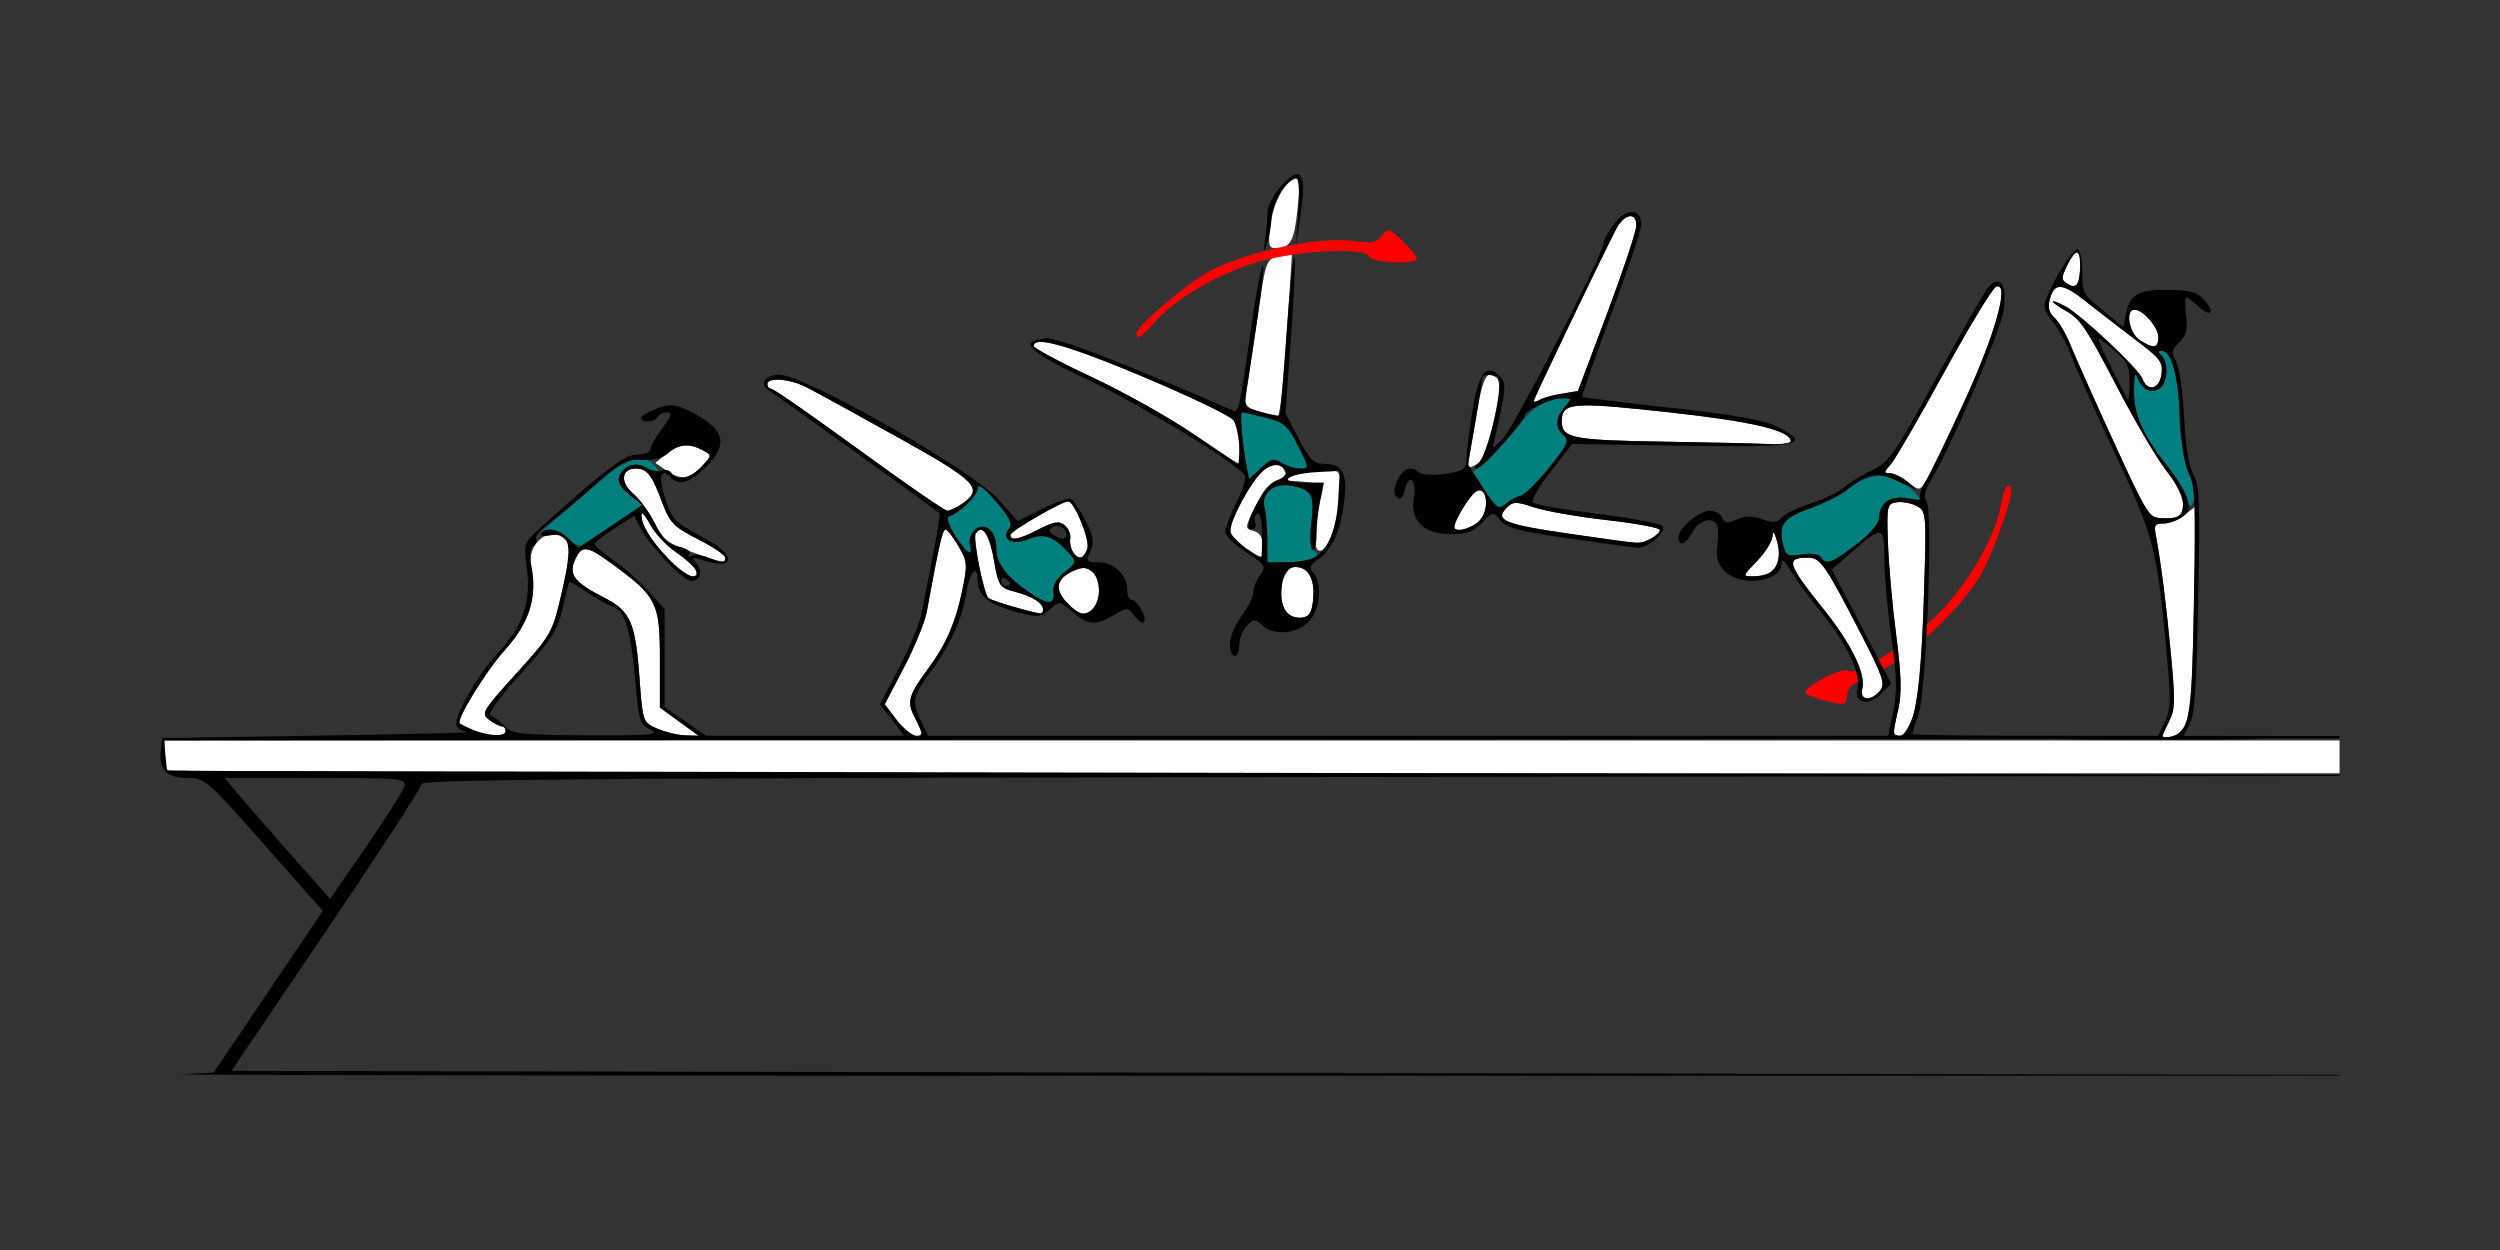 <?xml version="1.0" encoding="UTF-8" standalone="no"?>
<!-- Created with Inkscape (http://www.inkscape.org/) -->

<svg
   xmlns:dc="http://purl.org/dc/elements/1.1/"
   xmlns:cc="http://creativecommons.org/ns#"
   xmlns:rdf="http://www.w3.org/1999/02/22-rdf-syntax-ns#"
   xmlns:svg="http://www.w3.org/2000/svg"
   xmlns="http://www.w3.org/2000/svg"
   xmlns:sodipodi="http://sodipodi.sourceforge.net/DTD/sodipodi-0.dtd"
   xmlns:inkscape="http://www.inkscape.org/namespaces/inkscape"
   id="svg3394"
   version="1.1"
   inkscape:version="0.91 r13725"
   width="500"
   height="250"
   viewBox="0 0 500 250"
   sodipodi:docname="bb740306.svg">
  <rect x="0" y="0" width="500" height="250" fill="#333333" stroke="none"/>
  <defs
     id="defs3398" />
  <sodipodi:namedview
     pagecolor="#b1b1b1"
     bordercolor="#666666"
     borderopacity="1"
     objecttolerance="10"
     gridtolerance="10"
     guidetolerance="10"
     inkscape:pageopacity="0"
     inkscape:pageshadow="2"
     inkscape:window-width="1777"
     inkscape:window-height="755"
     id="namedview3396"
     showgrid="false"
     inkscape:zoom="1.4142136"
     inkscape:cx="344.97989"
     inkscape:cy="156.79978"
     inkscape:window-x="0"
     inkscape:window-y="0"
     inkscape:window-maximized="0"
     inkscape:current-layer="svg3394"
     inkscape:document-units="px" />
  <g
     id="g4410"
     transform="translate(-4.9133382e-7,12.5)">
    <path
       inkscape:connector-curvature="0"
       id="path4408"
       d="m 402.133,85.066 c 0.648,1.123 -2.639,10.929 -5.595,16.692 -3.559,6.938 -15.515,18.06 -22.523,20.951 -3.628,1.497 -4.409,2.156 -4.597,3.881 -0.213,1.955 -0.454,2.022 -4.091,1.129 -2.126,-0.521 -4.036,-1.245 -4.246,-1.608 -0.64,-1.109 7.477,-5.344 8.501,-4.435 1.338,1.188 10.902,-4.716 17.305,-10.681 5.961,-5.553 11.912,-15.445 13.196,-21.934 0.822,-4.152 1.357,-5.195 2.05,-3.995 z"
       style="fill:#fe0000" />
    <path
       style="fill:#fefefe"
       d="m 259.305,23.236 c -0.092,-0.016 -0.195,-0.002 -0.312,0.037 -2.196,0.734 -4.391,4.922 -4.939,9.424 -0.464,3.81 -0.308,4.45 1.076,4.438 2.963,-0.026 3.7,-1.342 4.383,-7.826 0.464,-4.413 0.436,-5.964 -0.207,-6.072 z m 66.844,7.492 c -0.863,-0.038 -2.062,0.892 -2.971,2.672 -3.448,6.748 -16.432,33.837 -16.432,34.281 0,0.284 0.512,0.2 1.137,-0.188 0.625,-0.388 2.612,-0.946 4.416,-1.24 l 3.281,-0.535 5.818,-15.457 c 3.201,-8.501 5.841,-16.437 5.865,-17.635 0.025,-1.255 -0.444,-1.869 -1.115,-1.898 z m -67.748,7.57 -2.473,0.475 c -2.808,0.539 -2.74,0.33 -4.809,14.783 -0.812,5.672 -1.694,11.452 -1.961,12.846 -0.426,2.227 -0.108,2.644 2.617,3.432 1.706,0.493 3.359,0.934 3.674,0.98 0.593,0.088 1.284,-6.713 2.338,-23.012 l 0.613,-9.504 z m 141.072,6.467 c -0.076,0.008 -0.157,0.026 -0.244,0.055 -0.688,0.23 -5.37,7.945 -10.404,17.145 -5.034,9.199 -9.855,17.504 -10.713,18.455 -1.361,1.509 -1.376,1.73 -0.117,1.73 0.794,0 2.426,0.798 3.629,1.775 2.124,1.725 2.222,1.726 3.396,0.045 0.665,-0.952 4.13,-8.093 7.701,-15.869 6.25,-13.611 9.112,-23.573 6.752,-23.336 z M 208.045,55.879 c -0.874,0.017 -1.299,0.293 -1.299,0.82 0,0.44 5.183,3.217 11.516,6.172 6.333,2.955 15.479,8.074 20.326,11.375 4.847,3.301 8.918,6.008 9.047,6.016 0.819,0.048 0.018,-7.421 -0.936,-8.717 -0.643,-0.873 -8.692,-4.751 -17.889,-8.617 -11.464,-4.819 -18.143,-7.099 -20.766,-7.049 z m 89.863,6.584 c -0.816,0 -1.621,2.2 -2.316,6.328 -0.586,3.48 -1.314,7.743 -1.619,9.473 -0.513,2.908 -0.417,3.071 1.291,2.154 1.339,-0.719 2.293,-3.057 3.467,-8.508 1.632,-7.578 1.469,-9.447 -0.822,-9.447 z M 155.049,63.441 c -0.953,0.064 -1.574,0.356 -1.574,0.896 0,0.516 0.369,0.938 0.818,0.938 0.45,0 8.331,5.484 17.514,12.188 9.183,6.703 17.133,12.188 17.666,12.188 0.533,0 1.904,-0.658 3.047,-1.461 4.257,-2.991 2.821,-4.448 -13.109,-13.312 -8.353,-4.648 -16.533,-9.133 -18.178,-9.965 -2.086,-1.055 -4.596,-1.578 -6.184,-1.471 z m 161.799,5.146 c -3.921,0.088 -4.494,1.087 -4.494,3.25 0,3.26 2.183,3.701 19.695,3.984 9.471,0.153 19.219,0.374 21.66,0.49 2.442,0.117 4.439,-0.131 4.439,-0.551 0,-2.171 -7.717,-3.994 -24.77,-5.848 -8.407,-0.914 -13.482,-1.395 -16.531,-1.326 z m -179.123,8.018 c -1.464,-0.121 -2.825,0.43 -4.418,1.688 l -2.24,1.768 2.092,1.463 c 2.959,2.071 4.724,1.9 7.158,-0.699 2.108,-2.251 2.11,-2.269 0.225,-3.281 -1.023,-0.549 -1.938,-0.865 -2.816,-0.938 z m 117.682,3.676 c -1.854,-0.145 -4.835,2.967 -7.434,8.16 -2.636,5.27 -2.508,6.306 1.062,8.6 3.761,2.416 3.506,2.45 3.506,-0.447 0,-1.628 -0.606,-2.592 -1.834,-2.914 -1.784,-0.468 -1.772,-0.603 0.424,-4.951 2.611,-5.168 3.132,-5.444 9.197,-4.904 4.225,0.376 4.478,0.545 3.953,2.645 -1.321,5.278 -1.637,10.46 -0.676,11.057 1.495,0.927 3.563,-3.87 4.305,-9.988 0.772,-6.363 0.066,-6.981 -6.398,-5.598 -3.308,0.708 -4.297,0.628 -4.684,-0.383 -0.312,-0.815 -0.804,-1.227 -1.422,-1.275 z m -128.242,0.932 c -2.915,0 -3.21,2.759 -0.535,5.012 1.318,1.11 3.248,3.749 4.289,5.863 1.626,3.302 2.658,4.116 7.318,5.77 6.504,2.307 6.828,2.364 6.828,1.182 0,-0.508 -2.456,-2.168 -5.457,-3.688 -4.819,-2.44 -5.653,-3.291 -7.141,-7.279 -2.1,-5.631 -3.049,-6.859 -5.303,-6.859 z m 168.586,4.367 c -0.238,0.038 -0.501,0.166 -0.785,0.402 -1.338,1.114 -4.105,5.767 -4.105,6.902 0,1.271 3.609,0.337 5.105,-1.322 1.909,-2.116 1.453,-6.251 -0.215,-5.982 z m -82.115,2.195 c -1.275,0 -11.561,5.955 -11.561,6.693 0,1.28 1.655,0.953 5.715,-1.125 3.01,-1.541 4.049,-1.7 5.139,-0.793 0.751,0.625 1.254,1.809 1.119,2.633 -0.135,0.823 0.085,2.025 0.488,2.67 1.066,1.705 2.281,1.436 2.941,-0.65 0.541,-1.71 -2.604,-9.428 -3.842,-9.428 z m 166.68,0.145 c -0.345,-0.018 -0.671,-0.009 -0.953,0.031 -1.958,0.28 -2.041,0.666 -1.771,8.262 0.156,4.383 0.902,12.681 1.658,18.439 0.997,7.599 1.117,11.584 0.439,14.531 -0.513,2.233 -0.943,4.377 -0.955,4.764 -0.013,0.387 0.573,0.703 1.303,0.703 2.643,0 4.101,-8.325 4.711,-26.898 0.578,-17.611 0.55,-18.013 -1.369,-19.043 -0.809,-0.434 -2.027,-0.734 -3.062,-0.789 z m -77.117,0.166 c -0.771,0.016 -1.249,0.35 -1.906,1.01 -2.427,2.435 -0.339,3.293 12.531,5.15 6.645,0.959 12.636,1.794 13.312,1.855 1.597,0.144 4.846,-1.605 4.846,-2.609 0,-0.429 -4.731,-1.313 -10.514,-1.965 -5.783,-0.652 -12.358,-1.8 -14.609,-2.549 -1.827,-0.608 -2.889,-0.909 -3.66,-0.893 z m -174.768,2.102 c -0.091,-0.015 -0.143,0.057 -0.148,0.227 -0.064,2 1.823,5.092 5.4,8.846 1.843,1.934 3.931,3.516 4.641,3.516 2.136,0 0.736,-2.194 -3.049,-4.779 -1.961,-1.339 -4.328,-3.87 -5.26,-5.625 -0.699,-1.316 -1.312,-2.14 -1.584,-2.184 z m 60.658,3.213 c -0.58,0 -1.375,3.491 -3.727,16.406 -0.376,2.062 -2.422,7.078 -4.549,11.146 l -3.867,7.398 2.395,3.148 c 1.317,1.732 2.976,3.15 3.686,3.15 1.632,0 1.618,-0.4 -0.139,-3.807 -1.562,-3.029 -1.188,-4.306 2.867,-9.787 3.412,-4.613 5.343,-9.035 6.643,-15.213 1.148,-5.455 1.1,-6.054 -0.715,-9.141 -1.068,-1.817 -2.235,-3.303 -2.594,-3.303 z m 7.02,0.057 c -0.333,0.011 -0.666,0.267 -0.986,0.787 -0.58,0.941 1.596,11.905 2.553,12.865 0.277,0.278 2.536,1.067 5.021,1.752 5.683,1.566 5.92,1.59 5.92,0.59 1e-5,-1.341 -2.119,-2.702 -5.607,-3.602 -3.107,-0.801 -3.319,-1.12 -4.221,-6.34 -0.675,-3.908 -1.679,-6.085 -2.68,-6.053 z m 158.539,0.518 c -0.084,0.045 -0.135,0.309 -0.156,0.787 -0.044,1.007 -1.424,3.222 -3.066,4.922 -2.981,3.086 -2.983,3.091 -0.701,3.076 4.23,-0.027 5.974,-2.721 4.643,-7.172 -0.346,-1.157 -0.579,-1.688 -0.719,-1.613 z m -243.842,0.387 c -2.624,-0.19 -5.339,2.821 -4.549,6.43 1.295,5.915 -0.389,11.277 -5.219,16.627 -3.887,4.305 -9.965,14.221 -9.072,14.797 0.163,0.105 1.348,0.668 2.633,1.25 2.956,1.339 6.541,1.475 6.541,0.248 0,-0.516 -0.34,-0.938 -0.756,-0.938 -0.416,0 -1.558,-0.589 -2.539,-1.309 -1.687,-1.237 -1.392,-1.743 5.42,-9.27 7.1,-7.845 7.233,-8.085 9.172,-16.533 1.564,-6.815 1.734,-8.854 0.828,-9.949 -0.721,-0.871 -1.584,-1.29 -2.459,-1.354 z m 6.172,2.971 c -0.846,0.066 -1.369,0.794 -1.977,2.133 -1.342,2.954 -0.122,4.536 5.836,7.564 5.309,2.699 6.282,4.979 7.107,16.639 0.576,8.142 0.636,8.303 3.48,9.555 1.591,0.7 4.113,1.308 5.604,1.35 l 2.709,0.078 -3.877,-2.818 -3.879,-2.818 0,-9.768 c 0,-11.124 -0.63,-12.397 -9.279,-18.766 -3.017,-2.221 -4.637,-3.233 -5.725,-3.148 z m 244.611,1.693 c -4.549,0 -4.192,1.174 3.127,10.312 5.526,6.9 8.495,12.978 7.744,15.857 -0.625,2.398 1.682,2.681 3.541,0.434 1.084,-1.311 0.579,-2.838 -3.67,-11.078 -7.32,-14.197 -8.241,-15.525 -10.742,-15.525 z M 259.069,100.9 c -2.775,0 -3.989,6.859 -1.633,9.223 0.637,0.639 2.005,1.039 3.039,0.891 1.445,-0.208 1.948,-1.1 2.174,-3.852 0.322,-3.925 -1.015,-6.262 -3.58,-6.262 z m -42.289,0.201 c -0.579,-0.019 -1.245,0.18 -2.143,0.59 -3.364,1.538 -3.796,3.625 -1.303,6.287 1.183,1.263 2.623,2.297 3.201,2.297 3.158,0 4.533,-6.24 1.865,-8.461 -0.55,-0.458 -1.042,-0.694 -1.621,-0.713 z m -183.865,34.486 0,2.656 c 0,1.461 0.28,2.938 0.623,3.281 0.343,0.344 115.997,0.625 257.01,0.625 l 177.365,0 0,-6.562 -177.988,0 -257.01,0 z"
       id="path3414"
       inkscape:connector-curvature="0" />
    <path
       style="fill:#007f7f"
       d="m 205.812,105.947 c -4.634,-3.233 -6.542,-5.796 -6.542,-8.786 0,-3.446 -2.244,-5.394 -4.271,-3.707 -0.807,0.672 -1.267,1.989 -1.022,2.927 0.708,2.714 -0.597,1.917 -2.977,-1.818 -1.259,-1.976 -1.777,-3.585 -1.215,-3.773 2.242,-0.75 5.746,-4.2 5.749,-5.661 0.002,-1.021 1.281,-0.092 3.644,2.646 2.715,3.146 3.39,4.527 2.654,5.43 -1.752,2.15 0.623,3.464 3.843,2.126 3.066,-1.274 5.037,-0.618 7.995,2.66 1.737,1.925 1.726,1.982 -0.753,3.938 -1.561,1.232 -2.411,2.713 -2.24,3.906 0.389,2.716 -1.083,2.75 -4.865,0.112 z m 47.651,-10.438 c -0.007,-2.449 -0.25,-5.339 -0.54,-6.423 -0.802,-2.996 1.849,-5.126 5.495,-4.415 4.005,0.781 4.52,1.775 3.85,7.443 -0.389,3.288 -0.212,5.03 0.56,5.508 1.834,1.137 -0.878,2.309 -5.38,2.326 l -3.972,0.014 -0.013,-4.453 z m 110.697,3.412 c -0.375,-0.609 -1.948,-0.828 -3.791,-0.528 -2.733,0.445 -3.222,0.221 -3.702,-1.698 -1.058,-4.227 -0.1,-5.567 5.369,-7.515 2.895,-1.031 6.044,-2.559 6.997,-3.395 4.79,-4.203 10.041,-4.144 13.92,0.156 1.63,1.806 1.602,1.834 -1.287,1.254 -3.435,-0.689 -5.735,0.79 -5.814,3.74 -0.034,1.252 -1.765,3.303 -4.655,5.51 -4.894,3.739 -6.016,4.133 -7.038,2.475 z M 113.736,95.252 c -1.724,-1.911 -4.046,-2.381 -5.68,-1.15 -0.514,0.387 0.293,-0.352 1.793,-1.641 1.5,-1.289 5.499,-4.77 8.888,-7.734 6.415,-5.612 10.001,-6.773 12.308,-3.984 1.389,1.679 0.631,1.818 -1.758,0.321 -2.063,-1.293 -4.591,-0.509 -5.43,1.683 -0.407,1.065 0.243,2.254 2.001,3.661 l 2.605,2.083 -5.485,3.697 c -3.017,2.033 -5.954,3.972 -6.528,4.307 -0.574,0.335 -1.796,-0.224 -2.715,-1.243 z m 183.334,-9.483 -2.528,-3.873 1.942,-1.365 c 1.068,-0.75 3.65,-3.541 5.738,-6.202 4.191,-5.34 6.661,-7.098 10.043,-7.148 2.119,-0.031 2.159,0.065 0.701,1.681 -1.906,2.113 -1.979,4.259 -0.194,5.745 1.145,0.953 0.694,1.941 -2.946,6.443 -2.364,2.924 -4.971,5.466 -5.792,5.648 -0.821,0.182 -2.156,0.919 -2.965,1.637 -1.292,1.147 -1.78,0.833 -4,-2.567 z m -47.692,-4.673 c -0.872,-4.274 -1.47,-11.134 -0.971,-11.134 0.277,0 2.392,0.477 4.701,1.061 3.697,0.934 4.474,1.606 6.504,5.625 2.249,4.453 2.259,4.564 0.408,4.564 -1.044,0 -2.715,-0.512 -3.714,-1.138 -1.533,-0.96 -2.181,-0.796 -4.145,1.056 l -2.329,2.194 z"
       id="path3410"
       inkscape:connector-curvature="0"
       sodipodi:nodetypes="sssssscssssssscssssscccssssssscsssssssssscsssscsssssssssssssssscs" />
    <path
       style="fill:#fe0000"
       d="m 227.307,54.22 c 0,-1.296 7.749,-8.145 13.191,-11.658 6.551,-4.229 22.466,-7.883 29.982,-6.883 3.89,0.518 4.896,0.337 5.921,-1.062 1.162,-1.587 1.404,-1.524 4.108,1.068 1.58,1.514 2.873,3.096 2.873,3.516 0,1.281 -9.148,0.89 -9.58,-0.41 -0.565,-1.697 -11.799,-1.367 -20.327,0.597 -7.939,1.829 -18.039,7.42 -22.396,12.398 -2.787,3.185 -3.773,3.82 -3.773,2.435 z"
       id="path3408"
       inkscape:connector-curvature="0" />
    <path
       style="fill:#000000"
       d="m 259.535,22.332 c -0.725,-0.074 -1.823,0.74 -3.318,2.41 -1.508,1.684 -2.742,4.057 -2.742,5.273 0,1.216 -0.203,3.637 -0.453,5.377 -0.389,2.705 -0.335,2.824 0.373,0.82 0.456,-1.289 0.871,-3.659 0.922,-5.266 0.093,-2.93 3.161,-7.859 4.891,-7.859 0.567,0 0.739,2.624 0.447,6.797 l -0.475,6.797 0.957,-6.443 c 0.773,-5.194 0.606,-7.783 -0.602,-7.906 z m 66.977,7.568 c -1.017,-0.069 -2.338,0.645 -3.555,2.17 -1.2,1.505 -2.184,3.266 -2.188,3.916 -0.008,2.082 -17.553,36.215 -20.115,39.133 -1.358,1.547 -2.275,2.168 -2.037,1.381 0.238,-0.787 0.943,-3.895 1.566,-6.908 0.971,-4.69 0.93,-5.682 -0.285,-6.9 -2.575,-2.583 -4.117,-0.714 -5.322,6.457 -0.631,3.751 -1.199,8.105 -1.264,9.676 -0.109,2.65 -0.419,2.898 -4.322,3.434 -2.313,0.318 -4.605,0.212 -5.094,-0.234 -1.601,-1.464 -3.339,-0.852 -4.434,1.559 -0.749,1.649 -0.78,2.667 -0.1,3.35 0.68,0.683 1.165,0.235 1.592,-1.471 0.878,-3.51 2.403,-2.016 1.793,1.756 -0.723,4.467 2.064,7.121 7.48,7.121 3.083,0 4.554,-0.546 6.195,-2.299 2.129,-2.273 2.169,-2.278 3.668,-0.447 1.198,1.463 4.061,2.217 13.664,3.594 6.682,0.958 12.839,1.792 13.682,1.854 2.227,0.161 6.168,-3.294 5.01,-4.393 -0.514,-0.488 -6.372,-1.563 -13.018,-2.391 -6.646,-0.827 -12.42,-1.841 -12.83,-2.252 -0.41,-0.411 1.185,-3.216 3.545,-6.232 l 4.291,-5.484 22.01,0.354 c 23.64,0.379 26.206,-0.126 19.094,-3.766 -2.675,-1.369 -8.42,-2.397 -21.248,-3.803 -9.67,-1.06 -17.704,-2.051 -17.854,-2.201 -0.15,-0.15 2.445,-7.533 5.766,-16.408 3.321,-8.875 6.039,-16.991 6.039,-18.035 0,-1.607 -0.713,-2.459 -1.73,-2.527 z m -0.363,0.828 c 0.671,0.029 1.141,0.643 1.115,1.898 -0.024,1.198 -2.665,9.134 -5.865,17.635 l -5.818,15.457 -3.281,0.535 c -1.804,0.294 -3.791,0.853 -4.416,1.24 -0.625,0.388 -1.137,0.472 -1.137,0.188 0,-0.444 12.984,-27.533 16.432,-34.281 0.909,-1.78 2.108,-2.71 2.971,-2.672 z m -67.307,8.141 c -0.266,0.219 -0.923,6.727 -1.52,15.162 -0.636,8.997 -1.261,16.461 -1.387,16.588 -0.126,0.126 -1.785,-0.2 -3.686,-0.727 -3.339,-0.925 -3.437,-1.075 -2.928,-4.428 0.29,-1.909 1.281,-8.451 2.205,-14.539 0.924,-6.088 1.383,-10.728 1.021,-10.312 -0.362,0.416 -1.373,5.818 -2.248,12.006 -2.344,16.568 -2.549,17.504 -3.715,16.992 -20.837,-9.152 -35.166,-14.686 -37.43,-14.457 -5.687,0.575 -3.608,2.618 8.486,8.338 10.576,5.001 29.581,16.555 31.322,19.043 0.346,0.494 -0.391,2.915 -1.637,5.381 -1.246,2.466 -2.264,5.139 -2.264,5.941 0,0.802 1.878,2.653 4.174,4.113 3.842,2.444 4.068,2.798 2.834,4.434 -0.737,0.977 -1.355,2.544 -1.371,3.48 -0.016,0.937 -1.08,3.085 -2.365,4.775 -1.285,1.69 -2.338,4.193 -2.338,5.562 0,1.369 0.422,2.49 0.936,2.49 0.514,0 0.934,-1.025 0.934,-2.277 0,-1.252 0.682,-2.96 1.514,-3.795 1.367,-1.371 1.668,-1.377 3.111,-0.066 2.28,2.07 6.574,1.792 9.1,-0.588 2.4,-2.262 2.995,-8.002 1.033,-9.971 -0.884,-0.887 -0.677,-1.45 0.941,-2.588 2.855,-2.006 4.494,-5.601 5.246,-11.504 0.733,-5.751 -0.261,-7.647 -4.004,-7.65 -2.021,-0.002 -2.92,-0.897 -5.09,-5.062 l -2.637,-5.061 1.109,-15 c 0.61,-8.25 0.924,-15.557 0.697,-16.238 -0.014,-0.043 -0.029,-0.058 -0.047,-0.043 z m 140.729,4.959 c -0.075,-0.007 -0.154,-0.005 -0.234,0.006 -0.431,0.056 -0.938,0.361 -1.506,0.939 -0.693,0.706 -5.41,8.877 -10.48,18.158 -8.366,15.314 -9.56,17.035 -12.902,18.609 -2.026,0.954 -4.523,2.483 -5.551,3.398 -1.028,0.915 -4.046,2.372 -6.705,3.238 -2.659,0.866 -5.313,2.154 -5.898,2.861 -0.824,0.996 -1.7,1.062 -3.883,0.299 -2.011,-0.703 -3.476,-0.684 -5.113,0.064 -1.852,0.846 -2.4,0.778 -2.832,-0.352 -0.295,-0.77 -1.41,-1.4 -2.479,-1.4 -2.207,0 -6.268,3.446 -6.268,5.318 0,2.002 1.451,1.433 2.803,-1.1 1.317,-2.469 4.225,-3.159 4.938,-1.172 0.231,0.645 0.219,2.496 -0.027,4.113 -0.328,2.155 0.081,3.471 1.527,4.922 3.261,3.271 11.316,2.155 11.324,-1.568 0.002,-1.007 0.736,-0.401 1.965,1.621 1.079,1.776 3.869,5.573 6.199,8.438 4.895,6.017 7.808,12.17 7.08,14.961 -0.764,2.932 2.204,3.632 4.689,1.105 l 2.025,-2.059 -5.943,-11.418 -5.943,-11.418 3.605,-3.141 c 6.619,-5.766 6.877,-5.73 6.896,0.973 0.009,3.241 0.647,10.322 1.416,15.736 1.082,7.617 1.168,10.957 0.383,14.766 l -1.014,4.922 -96.023,0 -96.021,0 -1.582,-3.33 c -1.722,-3.621 -1.438,-4.712 2.676,-10.264 3.399,-4.587 5.816,-10.067 6.521,-14.789 0.636,-4.256 2.318,-6.24 2.318,-2.734 0,3.008 2.233,4.886 7.455,6.268 4.771,1.262 5.232,1.234 7.004,-0.424 1.866,-1.746 1.94,-1.739 4.52,0.498 3.12,2.706 4.578,2.818 8.283,0.635 2.679,-1.579 2.834,-1.573 4.107,0.166 0.728,0.994 1.571,1.557 1.875,1.252 0.739,-0.741 -1.293,-4.465 -2.436,-4.465 -0.496,0 -0.902,-0.918 -0.902,-2.037 0,-2.922 -2.667,-5.463 -5.732,-5.463 -2.432,0 -2.559,-0.174 -1.635,-2.209 0.801,-1.763 0.611,-2.977 -0.941,-6.029 -1.069,-2.102 -2.355,-4.077 -2.857,-4.389 -0.502,-0.311 -3.121,0.558 -5.82,1.93 l -4.908,2.494 -3.771,-4.293 c -5.074,-5.774 -38.817,-25.004 -43.873,-25.004 -2.994,0 -4.191,1.928 -2,3.223 1.365,0.806 32.919,23.514 33.998,24.467 0.17,0.15 -0.397,3.789 -1.258,8.088 -0.861,4.299 -1.863,9.504 -2.229,11.566 -0.365,2.062 -2.406,7.078 -4.533,11.146 l -3.865,7.398 2.395,3.148 2.395,3.15 -19.803,0 -19.803,0 -4.141,-2.857 -4.141,-2.857 0,-9.797 0,-9.797 -3.254,-3.613 c -1.79,-1.988 -4.945,-4.789 -7.01,-6.225 -2.065,-1.436 -3.752,-2.869 -3.748,-3.186 0.004,-0.317 1.789,-1.717 3.967,-3.113 l 3.959,-2.539 1.281,2.539 c 1.653,3.279 8.59,10.508 10.084,10.508 1.863,0 2.457,-1.84 1.117,-3.459 -1.099,-1.329 -0.975,-1.415 1.088,-0.756 6.723,2.149 7.039,-0.851 0.461,-4.375 -6.113,-3.274 -6.389,-3.558 -7.896,-8.141 -1.335,-4.059 -0.822,-5.982 1.088,-4.066 1.803,1.809 3.729,1.288 6.996,-1.889 4.877,-4.742 3.96,-7.841 -3.379,-11.402 -2.665,-1.293 -3.705,-1.36 -6.309,-0.416 -1.715,0.622 -3.117,1.467 -3.117,1.879 0,1.075 2.585,0.927 3.271,-0.188 0.318,-0.516 1.204,-0.938 1.971,-0.938 1.039,0 0.786,0.799 -0.99,3.135 -1.311,1.724 -2.383,3.623 -2.383,4.219 0,0.596 -1.174,1.084 -2.607,1.084 -2.487,0 -6.328,2.892 -19.217,14.463 -3.481,3.125 -3.581,3.381 -2.982,7.748 0.964,7.033 -0.576,11.909 -5.398,17.08 -4.498,4.824 -9.48,13.624 -8.559,15.119 0.306,0.496 1.268,0.999 2.137,1.117 0.869,0.118 -12.509,0.435 -29.729,0.703 l -31.309,0.488 -0.301,2.635 c -0.407,3.565 1.293,5.334 5.127,5.334 3.787,0 3.813,0.021 16.982,14.943 l 10.293,11.662 -10.91,16.166 -10.91,16.168 -6.543,0.344 c -3.598,0.189 109.953,0.324 252.336,0.299 l 179.391,-0.033 0,-0.162 -171.072,-0.322 -250.561,-0.471 19.02,-28.092 c 10.46,-15.451 19.018,-28.634 19.018,-29.297 0,-0.978 43.655,-1.249 231.543,-1.438 l 152.053,-0.152 0,-0.227 -177.521,-0.324 -257.008,-0.471 -0.293,-3.047 -0.293,-3.047 257.301,-0.182 c 69.823,-0.049 132.407,-0.13 177.814,-0.223 l 0,-0.463 -53.93,-0.07 -10.586,0 c -11.522,0 -20.949,-0.159 -20.949,-0.352 0,-0.193 0.568,-1.986 1.264,-3.984 1.569,-4.508 2.924,-40.47 1.602,-42.512 -0.619,-0.956 -0.36,-2.25 0.844,-4.219 4.068,-6.652 14.043,-30.012 14.594,-34.174 0.455,-3.442 -0.05,-5.479 -1.18,-5.582 z m -0.104,0.939 c 2.3,-0.222 -0.462,9.63 -6.379,22.57 -3.371,7.373 -6.93,14.712 -7.906,16.309 -0.977,1.597 -1.496,3.183 -1.154,3.525 0.341,0.342 -0.716,0.355 -2.348,0.027 -3.451,-0.692 -5.749,0.781 -5.828,3.736 -0.033,1.252 -1.765,3.304 -4.654,5.512 -4.894,3.739 -6.015,4.133 -7.037,2.475 -0.375,-0.609 -1.948,-0.829 -3.791,-0.529 -2.733,0.445 -3.223,0.221 -3.703,-1.697 -1.052,-4.204 -0.092,-5.567 5.283,-7.514 2.848,-1.031 6.345,-2.808 7.773,-3.947 3.983,-3.175 5.891,-3.421 10.197,-1.322 3.765,1.835 3.837,1.838 1.723,0.076 -1.213,-1.011 -2.855,-1.838 -3.648,-1.838 -1.259,0 -1.244,-0.222 0.117,-1.73 0.858,-0.951 5.679,-9.256 10.713,-18.455 5.034,-9.199 9.717,-16.915 10.404,-17.145 0.085,-0.028 0.164,-0.046 0.238,-0.053 z M 208.045,55.879 c 2.623,-0.051 9.302,2.23 20.766,7.049 9.197,3.866 17.246,7.744 17.889,8.617 0.643,0.873 1.168,3.194 1.168,5.158 0,1.964 -0.104,3.566 -0.232,3.559 -0.129,-0.007 -4.2,-2.715 -9.047,-6.016 -4.847,-3.301 -13.993,-8.42 -20.326,-11.375 -6.333,-2.955 -11.516,-5.732 -11.516,-6.172 0,-0.527 0.424,-0.803 1.299,-0.82 z m 89.812,6.607 c 0.739,0.063 1.562,0.398 1.908,0.959 0.963,1.564 -2.369,15.302 -4.025,16.596 -0.825,0.645 -1.031,1.172 -0.459,1.172 1.094,0 9.596,-9.31 9.596,-10.508 0,-1.079 5.277,-3.555 7.576,-3.555 1.937,0 1.968,0.101 0.514,1.713 -1.906,2.113 -1.98,4.26 -0.195,5.746 1.145,0.953 0.694,1.94 -2.945,6.441 -2.364,2.924 -4.972,5.466 -5.793,5.648 -0.821,0.182 -2.156,0.922 -2.969,1.643 -1.302,1.156 -1.833,0.76 -4.479,-3.336 l -3.002,-4.645 1.438,-8.246 c 0.791,-4.535 1.439,-8.562 1.441,-8.949 0.002,-0.532 0.656,-0.742 1.395,-0.68 z m -142.172,0.943 c 1.573,0.043 3.722,0.559 5.547,1.482 1.645,0.832 9.825,5.317 18.178,9.965 15.931,8.865 17.366,10.321 13.109,13.312 -1.142,0.803 -2.514,1.461 -3.047,1.461 -0.533,0 -8.483,-5.484 -17.666,-12.188 -9.183,-6.703 -17.064,-12.188 -17.514,-12.188 -0.45,0 -0.818,-0.422 -0.818,-0.938 0,-0.54 0.621,-0.832 1.574,-0.896 0.199,-0.013 0.412,-0.018 0.637,-0.012 z m 161.162,5.158 c 3.05,-0.069 8.124,0.412 16.531,1.326 17.052,1.854 24.77,3.676 24.77,5.848 0,0.42 -1.998,0.667 -4.439,0.551 -2.442,-0.117 -12.189,-0.337 -21.66,-0.49 -17.512,-0.283 -19.695,-0.725 -19.695,-3.984 0,-2.163 0.573,-3.162 4.494,-3.25 z m -68.441,1.375 c 0.277,0 2.392,0.477 4.701,1.061 3.697,0.934 4.474,1.606 6.504,5.625 2.249,4.453 2.261,4.564 0.41,4.564 -1.044,0 -2.716,-0.513 -3.715,-1.139 -1.533,-0.96 -2.182,-0.795 -4.146,1.057 l -2.328,2.193 -0.455,-2.229 c -0.872,-4.274 -1.47,-11.133 -0.971,-11.133 z m -111.562,6.635 c 1.134,-0.094 2.353,0.223 3.697,0.945 1.885,1.012 1.884,1.03 -0.225,3.281 -2.226,2.377 -4.996,2.955 -6.039,1.262 -0.339,-0.551 -1.222,-0.769 -1.961,-0.484 -0.739,0.285 -2.113,0.036 -3.053,-0.553 -2.042,-1.279 -4.571,-0.484 -5.406,1.699 -0.408,1.066 0.245,2.254 2.012,3.668 l 2.617,2.092 -6.393,4.301 -6.391,4.301 -1.969,-1.854 c -2.052,-1.934 -4.653,-2.433 -5.502,-1.055 -0.272,0.441 0.464,0.619 1.637,0.395 4.179,-0.801 4.737,1.61 2.566,11.068 -1.939,8.448 -2.072,8.688 -9.172,16.533 -6.812,7.527 -7.107,8.032 -5.42,9.27 0.981,0.72 2.123,1.309 2.539,1.309 0.416,0 0.756,0.422 0.756,0.938 0,1.613 -5.827,0.661 -9.174,-1.498 -0.893,-0.576 5.186,-10.492 9.072,-14.797 4.874,-5.399 6.416,-10.381 5.209,-16.836 -0.369,-1.973 -0.202,-3.467 0.432,-3.859 0.569,-0.352 0.808,-1.005 0.533,-1.451 -0.275,-0.446 1.086,-1.991 3.023,-3.434 1.937,-1.442 6.025,-4.857 9.084,-7.588 4.833,-4.314 6.023,-4.938 9.072,-4.758 2.228,0.132 4.15,-0.373 5.26,-1.381 1.01,-0.917 2.059,-1.42 3.193,-1.514 z m 118.223,3.926 c 0.27,-0.023 0.513,1.3e-4 0.711,0.076 2.013,0.775 1.789,2.25 -0.451,2.963 -2.451,0.78 -7.207,9.838 -5.166,9.838 0.805,0 1.176,-0.552 0.885,-1.312 -0.276,-0.721 -0.091,-1.565 0.408,-1.875 0.54,-0.335 0.924,1.337 0.945,4.125 0.02,2.578 -0.045,4.681 -0.145,4.672 -1.331,-0.117 -6.256,-4.26 -6.256,-5.264 0,-2.074 4.241,-9.982 6.406,-11.945 0.798,-0.724 1.852,-1.208 2.662,-1.277 z m -127.902,0.689 c 2.254,0 3.203,1.228 5.303,6.859 1.487,3.988 2.322,4.839 7.141,7.279 3.001,1.52 5.457,3.179 5.457,3.688 0,1.106 -0.69,1.09 -3.592,-0.076 -1.204,-0.484 -2.636,-0.602 -3.182,-0.264 -0.546,0.338 -0.725,0.179 -0.396,-0.354 0.338,-0.549 -0.595,-1.206 -2.156,-1.52 -2.068,-0.415 -3.248,-1.554 -4.734,-4.568 -1.089,-2.208 -3.057,-4.923 -4.375,-6.033 -2.674,-2.253 -2.379,-5.012 0.535,-5.012 z m 140.797,0.469 -0.303,5.57 c -0.333,6.123 -2.017,10.258 -4.785,11.744 -0.989,0.531 -3.508,0.967 -5.598,0.967 l -3.801,0 -0.012,-4.453 c -0.007,-2.449 -0.251,-5.341 -0.541,-6.424 -0.802,-2.996 1.85,-5.125 5.496,-4.414 4.005,0.781 4.519,1.776 3.85,7.443 -0.313,2.645 -0.21,5.03 0.227,5.301 0.437,0.271 0.799,-1.049 0.805,-2.934 0.005,-1.884 0.339,-5.008 0.742,-6.941 l 0.734,-3.516 -3.969,0 c -5.552,0 -3.416,-1.781 2.516,-2.098 l 4.639,-0.246 z m -72.189,3.045 c 0.471,-0.041 1.634,0.995 3.406,3.049 2.715,3.146 3.391,4.526 2.654,5.43 -1.752,2.15 0.624,3.465 3.844,2.127 3.066,-1.274 5.037,-0.618 7.994,2.66 1.737,1.925 1.725,1.981 -0.754,3.937 -1.561,1.232 -2.411,2.714 -2.24,3.906 0.389,2.716 -1.082,2.75 -4.863,0.111 -4.634,-3.233 -6.543,-5.796 -6.543,-8.787 0,-3.446 -2.243,-5.394 -4.27,-3.707 -0.807,0.672 -1.268,1.989 -1.023,2.928 0.708,2.714 -0.597,1.917 -2.977,-1.818 -1.259,-1.976 -1.777,-3.586 -1.215,-3.773 2.242,-0.75 5.745,-4.199 5.748,-5.66 4.2e-4,-0.255 0.081,-0.389 0.238,-0.402 z m 99.979,0.854 c 1.668,-0.268 2.124,3.866 0.215,5.982 -1.497,1.659 -5.105,2.594 -5.105,1.322 0,-1.135 2.768,-5.789 4.105,-6.902 0.284,-0.237 0.547,-0.364 0.785,-0.402 z m -82.115,2.195 c 1.238,0 4.383,7.718 3.842,9.428 -0.317,1.002 -0.944,1.822 -1.393,1.822 -1.196,0 -2.319,-2.118 -2.037,-3.842 0.135,-0.823 -0.368,-2.008 -1.119,-2.633 -1.089,-0.907 -2.128,-0.748 -5.139,0.793 -4.06,2.078 -5.715,2.405 -5.715,1.125 0,-0.738 10.285,-6.693 11.561,-6.693 z m 166.68,0.145 c 1.035,0.055 2.254,0.355 3.062,0.789 1.919,1.03 1.947,1.432 1.369,19.043 -0.388,11.813 -1.069,19.521 -1.986,22.445 -0.804,2.563 -1.961,4.453 -2.725,4.453 -1.557,0 -1.567,-0.161 -0.348,-5.467 0.678,-2.947 0.558,-6.932 -0.439,-14.531 -0.756,-5.759 -1.503,-14.057 -1.658,-18.439 -0.27,-7.596 -0.187,-7.982 1.771,-8.262 0.282,-0.04 0.608,-0.05 0.953,-0.031 z m -77.117,0.166 c 0.771,-0.016 1.833,0.285 3.66,0.893 2.252,0.749 8.827,1.897 14.609,2.549 5.783,0.652 10.514,1.536 10.514,1.965 0,0.429 -0.814,1.216 -1.809,1.75 -2.128,1.142 -1.107,1.203 -16.35,-0.996 -12.87,-1.857 -14.959,-2.715 -12.531,-5.15 0.658,-0.66 1.136,-0.994 1.906,-1.01 z m -174.768,2.102 c 0.272,0.044 0.885,0.868 1.584,2.184 0.932,1.755 3.299,4.286 5.26,5.625 1.961,1.339 3.741,2.963 3.953,3.607 0.782,2.37 -2.289,1.072 -5.545,-2.344 -3.577,-3.754 -5.464,-6.846 -5.4,-8.846 0.005,-0.17 0.058,-0.241 0.148,-0.227 z m 82.908,2.529 c 0.983,-0.016 1.951,0.696 1.951,1.676 0,1.09 -1.002,1.107 -2.67,0.047 -0.884,-0.562 -0.955,-1 -0.234,-1.447 0.296,-0.184 0.625,-0.27 0.953,-0.275 z m -22.25,0.684 c 0.359,0 1.525,1.486 2.594,3.303 1.815,3.086 1.863,3.685 0.715,9.141 -1.3,6.178 -3.231,10.6 -6.643,15.213 -4.055,5.481 -4.429,6.758 -2.867,9.787 0.787,1.526 1.43,3.008 1.43,3.291 0,1.617 -2.919,0.071 -4.977,-2.635 l -2.395,-3.148 3.867,-7.398 c 2.127,-4.069 4.173,-9.084 4.549,-11.146 2.352,-12.915 3.146,-16.406 3.727,-16.406 z m 7.02,0.057 c 1,-0.033 2.005,2.144 2.68,6.053 0.901,5.22 1.114,5.538 4.221,6.34 3.489,0.9 5.607,2.261 5.607,3.602 0,0.452 -0.316,0.786 -0.701,0.74 -1.75,-0.209 -9.789,-2.629 -10.24,-3.082 -0.957,-0.96 -3.133,-11.924 -2.553,-12.865 0.32,-0.52 0.653,-0.776 0.986,-0.787 z m 158.539,0.518 c 0.14,-0.075 0.373,0.456 0.719,1.613 0.839,2.807 0.313,5.324 -1.354,6.469 -0.552,0.379 -2.032,0.696 -3.289,0.703 -2.282,0.014 -2.28,0.009 0.701,-3.076 1.643,-1.7 3.022,-3.915 3.066,-4.922 0.021,-0.478 0.072,-0.742 0.156,-0.787 z m -237.67,3.357 c 1.087,-0.085 2.708,0.927 5.725,3.148 8.649,6.369 9.279,7.642 9.279,18.766 l 0,9.768 3.879,2.818 3.877,2.818 -2.709,-0.078 c -1.491,-0.042 -4.012,-0.649 -5.604,-1.35 -2.845,-1.252 -2.904,-1.412 -3.48,-9.555 -0.825,-11.66 -1.799,-13.94 -7.107,-16.639 -5.958,-3.029 -7.178,-4.61 -5.836,-7.564 0.608,-1.339 1.131,-2.067 1.977,-2.133 z m 244.611,1.693 c 2.501,0 3.422,1.328 10.742,15.525 4.249,8.24 4.754,9.767 3.67,11.078 -1.859,2.247 -4.166,1.964 -3.541,-0.434 0.751,-2.88 -2.218,-8.958 -7.744,-15.857 -7.319,-9.138 -7.676,-10.312 -3.127,-10.312 z M 259.069,100.9 c 2.566,0 3.902,2.337 3.58,6.262 -0.226,2.752 -0.729,3.644 -2.174,3.852 -2.512,0.361 -4.195,-1.484 -4.195,-4.6 0,-3.713 0.911,-5.514 2.789,-5.514 z m -42.289,0.201 c 0.579,0.019 1.071,0.255 1.621,0.713 1.704,1.418 1.886,5.753 0.309,7.336 -1.665,1.671 -2.983,1.383 -5.375,-1.172 -2.493,-2.662 -2.061,-4.75 1.303,-6.287 0.898,-0.41 1.563,-0.609 2.143,-0.59 z m -16.004,1.996 c 0.112,0.019 0.235,0.067 0.363,0.146 0.514,0.319 0.936,0.765 0.936,0.992 0,0.227 -0.422,0.414 -0.936,0.414 -0.514,0 -0.934,-0.448 -0.934,-0.994 0,-0.41 0.235,-0.615 0.57,-0.559 z m -86.854,0.795 c 0.41,0.092 1.872,0.946 3.533,2.076 1.898,1.292 4.234,2.599 5.191,2.904 2.348,0.748 3.595,4.966 4.43,14.992 0.639,7.674 0.898,8.492 3.035,9.574 1.972,0.999 0.007,1.173 -12.617,1.119 -13.135,-0.057 -15.139,-0.269 -16.473,-1.744 -0.835,-0.924 -2.096,-1.878 -2.803,-2.119 -0.856,-0.292 1.13,-3.111 5.949,-8.447 6.135,-6.793 7.405,-8.776 8.346,-13.039 0.61,-2.765 1.196,-5.154 1.301,-5.309 0.013,-0.019 0.049,-0.021 0.107,-0.008 z m -68.994,39.195 18.205,0 c 16.885,0 18.173,0.119 17.758,1.641 -0.246,0.902 -3.694,6.347 -7.662,12.1 l -7.215,10.459 -7.904,-8.945 c -4.347,-4.921 -9.092,-10.367 -10.543,-12.102 l -2.639,-3.152 z"
       id="path3406"
       inkscape:connector-curvature="0" />
    <g
       inkscape:label="Layer 1"
       id="layer1"
       transform="matrix(-0.658,0,0,0.658,695.93,-173.313)">
      <g
         id="g7057"
         transform="translate(32.5,-223.304)">
        <path
           style="fill:#fefefe"
           d="m 363.357,690.87 c -3.764,-2.513 -4.414,-7.397 -5.066,-38.033 l -0.667,-31.375 3.41,2.683 c 1.876,1.475 4.785,2.683 6.466,2.683 2.659,0 2.971,0.446 2.4,3.438 -1.53,8.019 -3.296,21.971 -4.652,36.747 -1.283,13.987 -1.217,16.279 0.579,19.88 1.117,2.238 2.03,4.264 2.03,4.503 0,0.777 -3.091,0.417 -4.5,-0.524 z m -0.187,-66.092 c -3.168,-1.337 -1.613,-7.561 3.491,-13.971 2.779,-3.491 9.67,-15.226 15.312,-26.078 9.047,-17.4 10.85,-20.064 15.259,-22.546 5.063,-2.85 5.26,-4.065 0.23,-1.42 -4.807,2.527 -22.312,18.945 -23.483,22.024 -1.622,4.266 -5.396,3.181 -5.873,-1.689 -0.336,-3.434 0.511,-4.503 8.125,-10.254 4.675,-3.531 11.44,-8.758 15.032,-11.614 7.073,-5.623 9.551,-5.73 10.871,-0.468 0.626,2.495 0.219,3.973 -1.545,5.617 -1.317,1.227 -3.456,4.888 -4.751,8.135 -1.296,3.247 -7.152,16.374 -13.014,29.171 -10.2,22.268 -10.818,23.278 -14.375,23.51 -2.044,0.134 -4.42,-0.054 -5.28,-0.417 z m 5.938,-54.608 c 0,-3.002 4.653,-8.343 7.268,-8.343 2.875,0 1.644,7.106 -1.599,9.231 -4.217,2.763 -5.669,2.535 -5.669,-0.888 z m 24.486,-16.629 c -1.089,-2.837 -0.893,-9.214 0.282,-9.214 0.56,0 1.91,1.869 2.999,4.153 1.849,3.878 1.83,4.247 -0.282,5.566 -1.789,1.117 -2.417,1.012 -2.999,-0.505 z"
           id="path7063"
           inkscape:connector-curvature="0" />
        <path
           style="fill:#008080"
           d="m 358.432,620.08 c -0.569,-1.372 -0.319,-4.007 0.594,-6.25 2.572,-6.325 3.72,-13.313 3.777,-23.003 0.055,-9.222 2.409,-16.5 5.337,-16.5 1.106,0 1.098,0.37 -0.032,1.5 -2.089,2.089 -1.875,7.882 0.359,9.737 2.42,2.009 5.408,0.798 6.842,-2.772 0.909,-2.263 1.157,-1.487 1.22,3.812 0.086,7.254 -2.854,13.66 -10.88,23.704 -2.354,2.946 -4.72,6.884 -5.257,8.75 -0.872,3.033 -1.08,3.141 -1.96,1.021 z"
           id="path7061"
           inkscape:connector-curvature="0" />
        <path
           style="fill:#000000"
           d="m 342.56,692.141 19.078,-0.38 -1.987,-3.842 c -1.619,-3.131 -2.108,-10.15 -2.642,-37.91 -0.587,-30.564 -0.434,-34.495 1.493,-38.22 1.459,-2.822 2.354,-8.387 2.793,-17.37 0.366,-7.488 1.395,-14.698 2.375,-16.634 1.569,-3.099 1.482,-3.664 -0.937,-6.084 -2.163,-2.163 -2.55,-3.704 -2.05,-8.146 0.34,-3.013 0.301,-5.479 -0.086,-5.479 -0.387,0 -2.003,1.221 -3.592,2.713 -3.792,3.562 -5.384,1.888 -1.816,-1.91 2.296,-2.444 4.085,-2.959 10.666,-3.071 9.166,-0.156 11.868,1.321 13.058,7.138 l 0.843,4.124 6.238,-5.011 c 6.054,-4.863 6.238,-5.204 6.238,-11.566 0,-3.814 0.6,-6.761 1.435,-7.049 1.328,-0.457 8.155,10.651 9.873,16.064 0.48,1.513 -0.372,3.696 -2.37,6.07 -1.716,2.039 -4.23,6.669 -5.586,10.289 -1.357,3.62 -7.339,16.988 -13.293,29.707 -11.893,25.403 -12.771,28.8 -15.707,60.767 -1.363,14.84 -1.303,16.82 0.639,20.911 l 2.144,4.519 23.933,0.368 c 13.163,0.202 2.839,0.371 -22.942,0.374 -25.781,0.004 -38.29,-0.165 -27.797,-0.374 z m 25.297,-0.748 c 0,-0.238 -0.914,-2.264 -2.03,-4.503 -1.796,-3.6 -1.863,-5.893 -0.579,-19.88 1.356,-14.776 3.122,-28.728 4.652,-36.747 0.565,-2.963 0.249,-3.438 -2.29,-3.438 -1.62,0 -4.156,-0.847 -5.635,-1.883 -2.24,-1.569 -2.51,-2.506 -1.617,-5.618 0.589,-2.054 2.984,-6.129 5.321,-9.054 7.996,-10.008 10.936,-16.421 10.849,-23.667 -0.063,-5.3 -0.311,-6.075 -1.22,-3.812 -1.434,3.57 -4.422,4.78 -6.842,2.772 -2.234,-1.854 -2.448,-7.648 -0.359,-9.737 1.13,-1.13 1.138,-1.5 0.032,-1.5 -2.983,0 -4.96,7.1 -5.595,20.092 -0.428,8.773 -1.343,14.566 -2.72,17.229 -1.827,3.532 -2.008,8.09 -1.522,38.191 0.545,33.744 1.119,38.403 5.054,41.031 1.409,0.941 4.5,1.301 4.5,0.524 z m 14.967,-89.71 c 5.862,-12.797 11.718,-25.924 13.014,-29.171 1.296,-3.247 3.434,-6.908 4.751,-8.135 1.765,-1.644 2.172,-3.123 1.545,-5.617 -1.321,-5.261 -3.798,-5.155 -10.871,0.468 -3.593,2.856 -10.357,8.083 -15.032,11.614 -7.614,5.751 -8.461,6.821 -8.125,10.254 0.477,4.87 4.251,5.955 5.873,1.689 1.171,-3.079 18.676,-19.497 23.483,-22.024 5.03,-2.645 4.833,-1.43 -0.23,1.42 -4.409,2.482 -6.212,5.146 -15.259,22.546 -5.643,10.852 -12.533,22.588 -15.312,26.078 -3.176,3.989 -5.053,7.64 -5.053,9.829 0,3.928 1.472,4.91 6.842,4.559 3.557,-0.232 4.175,-1.242 14.375,-23.51 z m 0.527,-22.045 c 2.495,-4.984 4.268,-9.062 3.94,-9.062 -0.328,0 -2.586,1.746 -5.016,3.879 -3.846,3.377 -4.418,4.619 -4.418,9.583 0,3.137 0.215,5.469 0.478,5.183 0.263,-0.286 2.52,-4.599 5.016,-9.583 z m -8.575,-8.581 c 3.243,-2.125 4.474,-9.231 1.599,-9.231 -2.615,0 -7.268,5.341 -7.268,8.343 0,3.424 1.452,3.651 5.669,0.888 z m 22.098,-22.578 c -2.444,-5.125 -4.017,-5.323 -4.017,-0.505 0,5.949 1.091,7.723 3.735,6.071 2.113,-1.319 2.131,-1.688 0.282,-5.566 z"
           id="path7059"
           inkscape:connector-curvature="0" />
      </g>
    </g>
  </g>
</svg>
